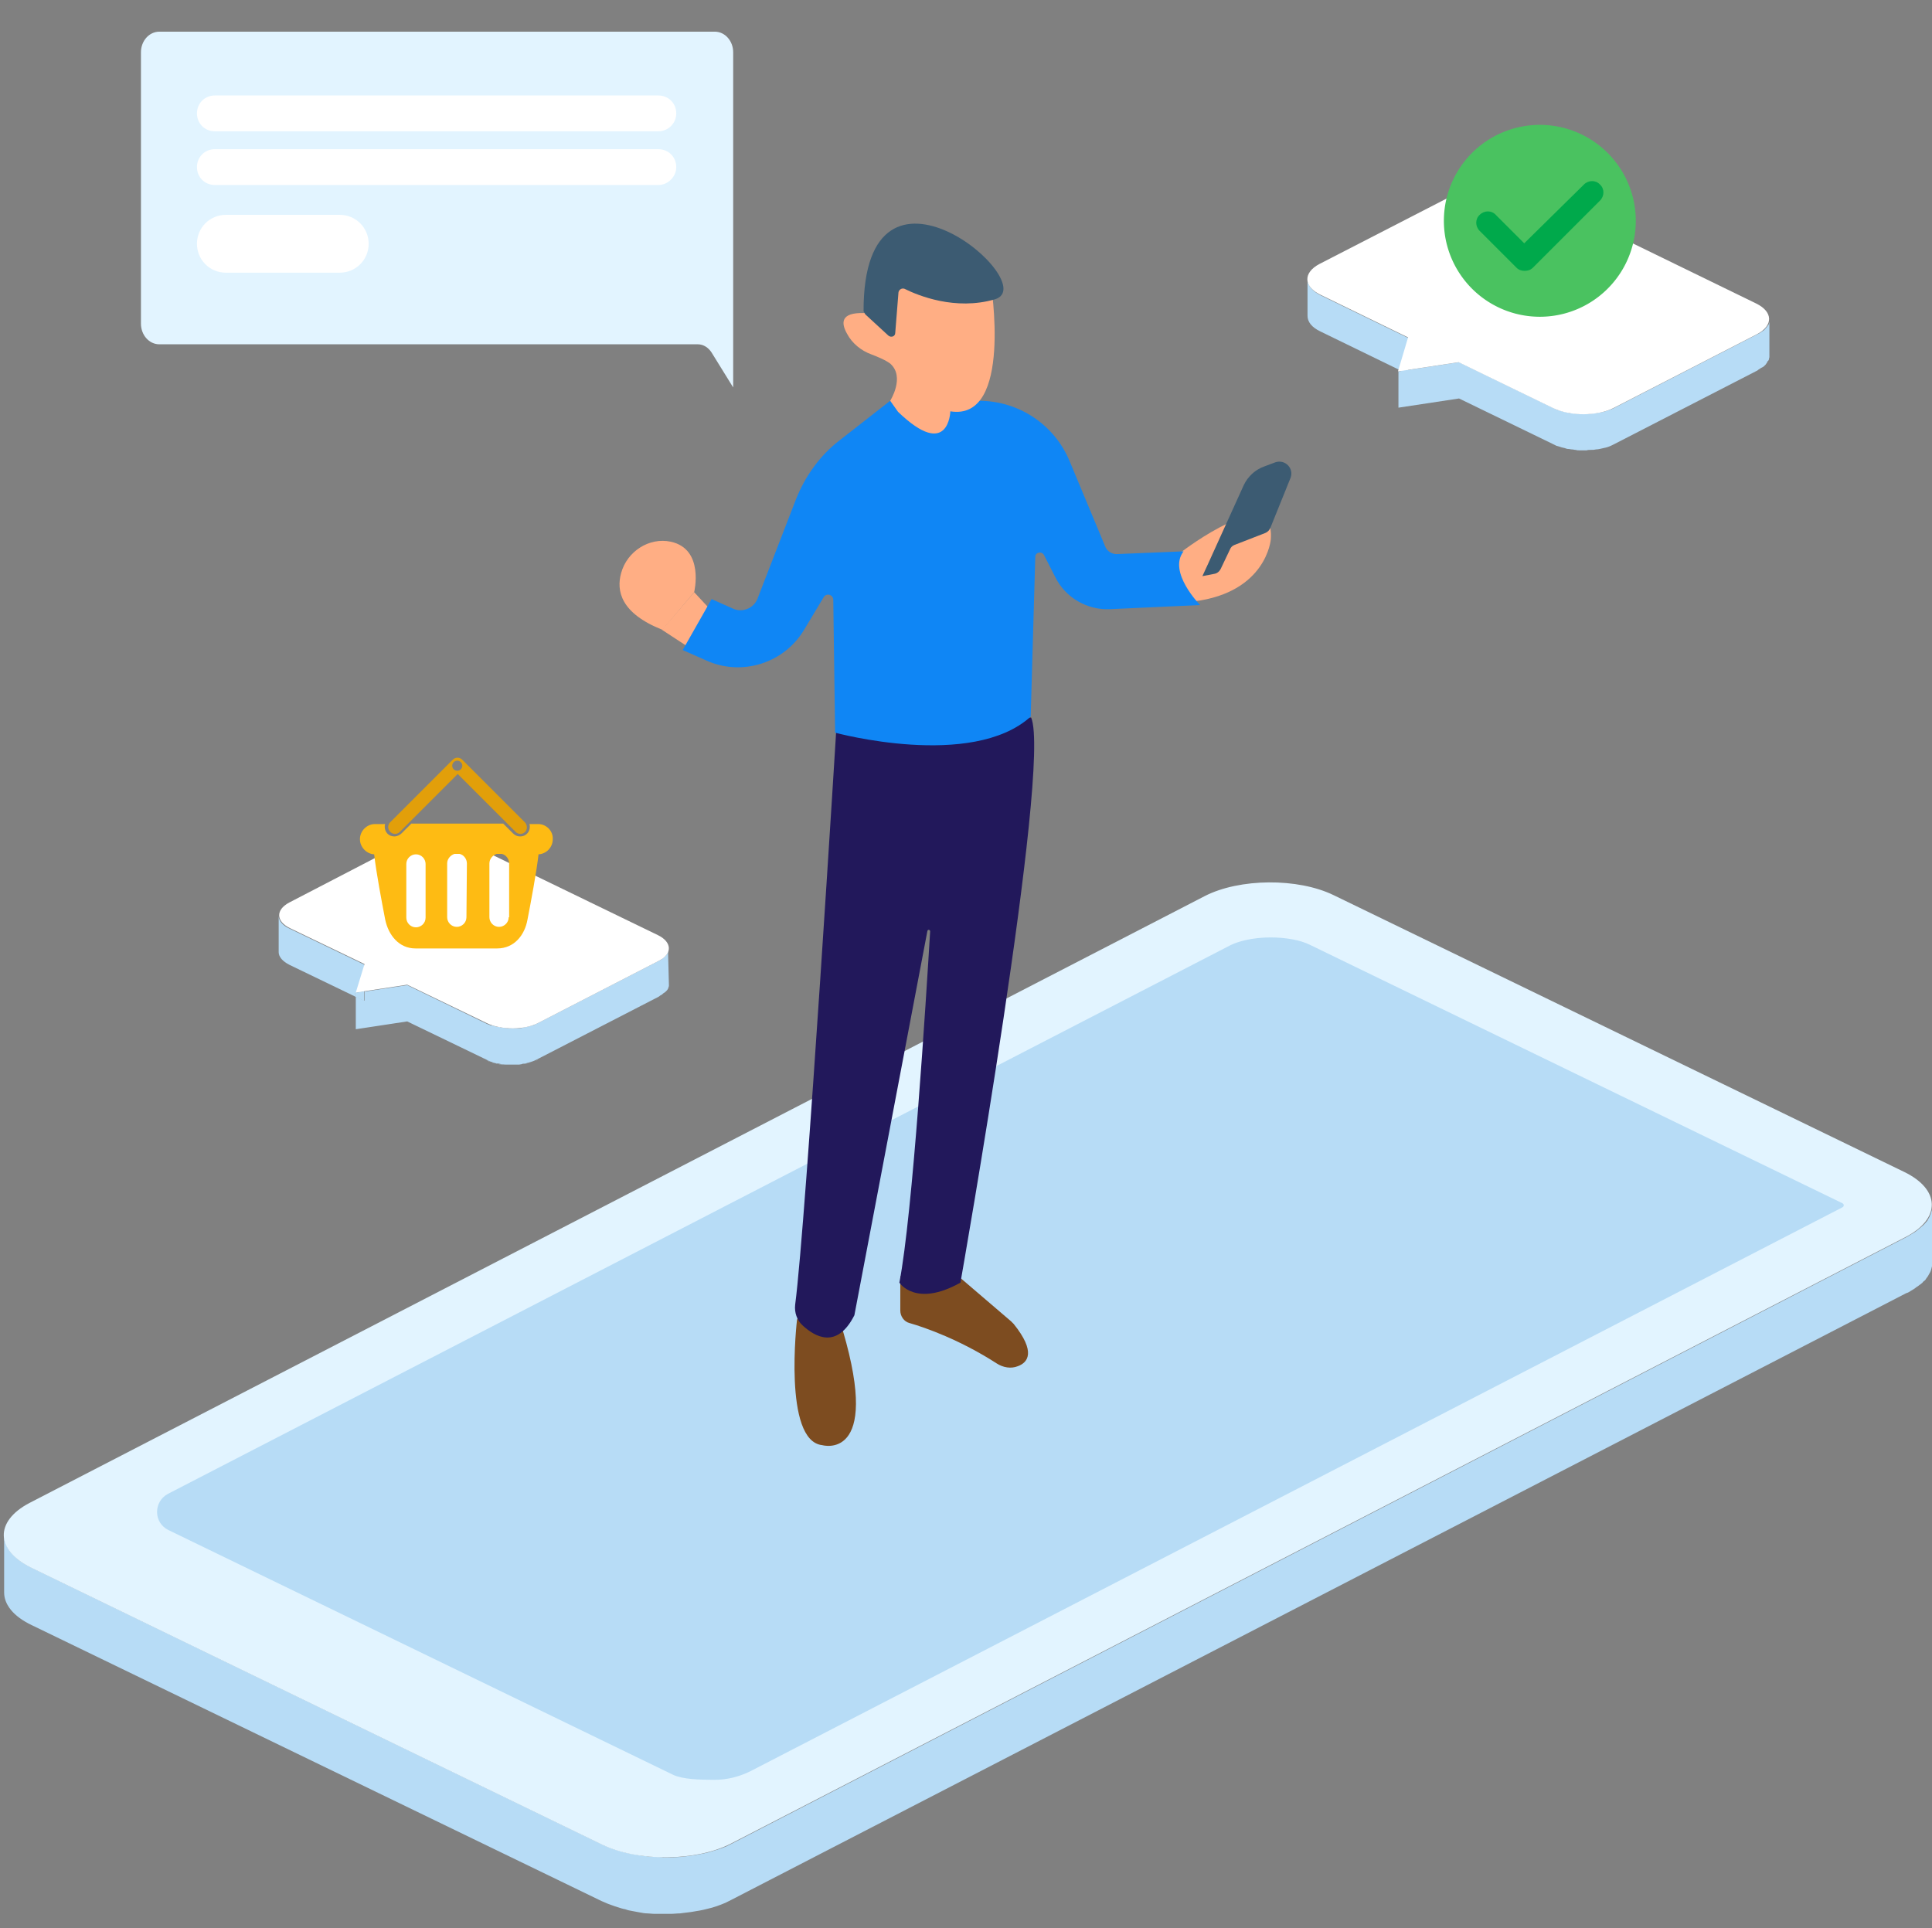 <?xml version="1.0" standalone="no"?><!DOCTYPE svg PUBLIC "-//W3C//DTD SVG 1.1//EN" "http://www.w3.org/Graphics/SVG/1.1/DTD/svg11.dtd"><svg t="1559271583402" class="icon" style="" viewBox="0 0 1026 1024" version="1.1" xmlns="http://www.w3.org/2000/svg" p-id="3318" xmlns:xlink="http://www.w3.org/1999/xlink" width="128.25" height="128"><rect x="0" y="0" width="1026" height="1024" fill="#808080" stroke="none"/><defs><style type="text/css"></style></defs><path d="M195.048 868.937h-0.731 0.731z" fill="#263A49" p-id="3319"></path><path d="M194.56 868.937h-1.219 1.219z" fill="#253847" p-id="3320"></path><path d="M192.853 868.937h-0.975 0.975z" fill="#243744" p-id="3321"></path><path d="M191.878 868.937s-0.244 0 0 0z" fill="#233542" p-id="3322"></path><path d="M189.196 868.693z" fill="#223340" p-id="3323"></path><path d="M189.196 868.693h-0.731 0.731z" fill="#20313E" p-id="3324"></path><path d="M187.49 868.45s-0.244 0 0 0c-0.244-0.244 0 0 0 0z" fill="#1F2F3B" p-id="3325"></path><path d="M1026.194 670.476v0.975c0 0.488 0 0.731-0.244 1.219-0.244 0.731-0.244 1.219-0.488 1.95-0.244 0.731-0.488 1.219-0.975 1.95 0 0.244-0.244 0.244-0.244 0.488-0.244 0.488-0.488 0.731-0.731 1.219l-0.244 0.244c-0.244 0.244-0.244 0.488-0.488 0.731-0.244 0.488-0.731 0.975-1.219 1.219-0.488 0.488-0.731 0.975-1.219 1.219-0.244 0.244-0.488 0.488-0.975 0.731-0.488 0.488-0.975 0.731-1.707 1.219-0.488 0.488-0.975 0.731-1.707 1.219-0.488 0.244-0.731 0.488-1.219 0.731-0.731 0.488-1.463 0.975-2.438 1.219l-624.152 322.316-2.926 1.463c-2.926 1.219-6.095 2.438-9.509 3.17-2.682 0.731-5.608 1.219-8.777 1.707l-5.851 0.731c-1.707 0-3.17 0.244-4.876 0.244h-8.533c-1.463 0-2.682-0.244-3.901-0.244s-2.682-0.244-3.901-0.488-2.682-0.488-3.901-0.731c-1.463-0.244-2.682-0.488-3.901-0.975-1.463-0.244-2.926-0.731-4.389-1.219-1.707-0.488-3.413-1.219-4.876-1.707-1.219-0.488-2.194-0.975-3.413-1.463L16.823 863.086c-9.752-4.632-14.629-10.971-14.629-17.31v-30.476c0 6.339 4.876 12.678 14.629 17.31l303.055 147.017c0.975 0.488 2.194 0.975 3.413 1.463 1.707 0.731 3.17 1.219 4.876 1.707 1.463 0.488 2.926 0.731 4.389 1.219 1.219 0.244 2.682 0.488 3.901 0.731 1.219 0.244 2.682 0.488 3.901 0.731 1.219 0.244 2.682 0.244 3.901 0.488 1.219 0 2.682 0.244 3.901 0.244 1.463 0 2.682 0 4.145 0.244h4.389c1.707 0 3.17-0.244 4.876-0.244l5.851-0.731c2.926-0.488 5.851-0.975 8.777-1.707 3.413-0.975 6.583-1.95 9.509-3.17l2.926-1.463 624.152-322.316 3.657-2.194c1.219-0.731 2.194-1.707 3.17-2.438l0.244-0.244c0.488-0.244 0.731-0.731 1.219-0.975l0.731-0.731 0.244-0.244c0.488-0.488 0.975-1.219 1.463-1.707 0 0 0.244-0.244 0.244-0.488 0.244-0.488 0.488-0.731 0.731-1.219 0-0.244 0.244-0.244 0.244-0.488s0.244-0.488 0.244-0.731c0.244-0.244 0.244-0.731 0.488-0.975v-0.244c0.244-0.731 0.488-1.219 0.488-1.95 0-0.244 0-0.731 0.244-0.975v-0.731-0.488V670.476z" fill="#B7DCF6" p-id="3326"></path><path d="M1011.322 622.446c19.017 9.265 19.505 24.625 0.975 34.377l-624.152 322.316c-18.53 9.509-49.493 9.752-68.51 0.488L16.579 832.61c-19.017-9.265-19.505-24.625-0.975-34.377l624.152-322.316c18.53-9.509 49.493-9.752 68.51-0.488l303.055 147.017z" fill="#E2F4FF" p-id="3327"></path><path d="M379.611 945.25c-8.046 0-17.067-0.244-22.187-2.682L89.478 812.617c-8.046-3.901-8.046-15.116-0.244-19.261L653.41 502.004c3.901-1.95 11.459-4.145 21.455-4.145 8.046 0 15.848 1.463 20.724 3.901l282.819 137.265c0.975 0.488 0.975 1.707 0 2.194L398.629 940.617c-5.851 2.926-12.434 4.632-19.017 4.632z" fill="#B7DCF6" p-id="3328"></path><path d="M627.81 292.815s49.493-37.79 47.055-6.339c0 0-2.194 28.038-40.716 32.914s-17.554-19.017-17.554-19.017l11.215-7.558z" fill="#FFAE84" p-id="3329"></path><path d="M423.253 700.952s-7.558 64.366 13.41 66.56c0 0 31.451 9.021 10.971-60.709-20.48-69.73-19.749-17.798-19.749-17.798l-4.632 11.947zM478.11 677.79v18.286c0 2.926 1.95 5.851 4.876 6.583 8.533 2.438 27.063 9.021 46.324 21.455 3.413 2.194 7.558 2.926 11.215 1.463 5.364-1.95 9.752-7.558-2.194-22.43l-1.463-1.463-30.476-26.088-28.282 2.194z" fill="#7D4C20" p-id="3330"></path><path d="M378.392 324.998l-9.752-10.484-17.067 19.992 13.41 8.777z" fill="#FFAE84" p-id="3331"></path><path d="M444.465 381.806s-16.335 266.484-22.187 311.101c-0.488 4.145 0.975 8.29 3.901 10.971 6.583 6.095 18.286 12.922 27.55-5.364l38.766-204.069c0.244-0.975 1.463-0.731 1.463 0.244-2.194 36.328-9.265 149.943-16.335 186.514 0 0 8.533 13.41 32.427 0 0 0 48.518-274.53 37.547-300.13l-103.131 0.731z" fill="#22185B" p-id="3332"></path><path d="M472.747 212.846l-26.819 20.968c-10.484 8.046-18.286 19.017-23.162 31.208l-20.48 52.907c-1.95 5.12-8.046 7.558-12.922 5.364l-11.459-5.12-15.36 27.063 12.678 5.608c19.017 8.533 41.448 1.219 51.931-16.579l10.24-17.067c1.463-2.438 5.12-1.463 5.12 1.463l0.975 70.461s72.655 19.749 103.863-8.533l2.438-84.846c0-2.438 3.413-3.17 4.632-0.975l6.095 11.947c5.364 10.728 16.823 17.31 28.77 16.823l48.03-2.194s-17.31-17.554-8.777-28.526l-35.596 1.463c-2.438 0-4.876-1.463-5.851-3.657l-19.017-45.592c-8.046-19.505-27.063-32.183-48.274-32.183h-47.055z" fill="#0F86F5" p-id="3333"></path><path d="M526.141 150.187s11.947 73.63-21.455 68.267c0 0-0.731 26.331-27.794 0.244l-4.145-5.851s8.046-12.678 0-19.749c0 0-2.194-1.95-9.996-4.876-5.364-1.95-10.24-5.851-12.922-10.971-3.17-5.608-3.657-11.459 9.265-10.971 23.65 0.975 15.848-23.65 15.848-23.65l51.2 7.558z" fill="#FFAE84" p-id="3334"></path><path d="M459.581 167.01l12.19 11.215c1.463 1.219 3.657 0.488 3.657-1.463l1.707-21.455c0.244-1.463 1.707-2.438 3.17-1.95 7.314 3.657 27.063 11.703 48.03 5.608 26.331-7.802-69.973-90.21-69.73 6.339 0.488 0.731 0.731 1.463 0.975 1.707z" fill="#3C5B72" p-id="3335"></path><path d="M368.64 314.514s5.608-22.918-12.434-26.819c-11.459-2.438-23.162 5.12-26.331 16.579-2.682 9.509-0.244 21.455 21.943 30.232" fill="#FFAE84" p-id="3336"></path><path d="M641.463 299.642l19.017-41.935c2.194-4.632 6.095-8.29 10.971-9.996l5.851-2.194c5.12-1.707 9.996 3.17 8.046 8.29l-10.728 26.575c-0.488 1.219-1.463 2.194-2.682 2.682l-16.335 6.339c-1.219 0.488-1.95 1.219-2.438 2.438l-4.876 10.24c-0.731 1.463-1.95 2.438-3.413 2.682l-6.339 1.219 2.926-6.339z" fill="#3C5B72" p-id="3337"></path><path d="M193.341 526.629l-4.632 0.731v1.95l-34.865-16.823c-3.901-1.95-5.851-4.389-5.851-6.827v-19.261c0 2.438 1.95 5.12 5.851 6.827l39.497 19.017v14.385z" fill="#B7DCF6" p-id="3338"></path><path d="M193.341 531.505l-4.632-2.194v-1.95l4.632-0.731z" fill="#B7DCF6" p-id="3339"></path><path d="M355.23 522.971v0.731c0 0.244-0.244 0.488-0.244 0.731 0 0.244-0.244 0.488-0.244 0.731-0.244 0.244-0.244 0.488-0.488 0.731l-0.731 0.731c-0.244 0.244-0.488 0.488-0.975 0.731-0.488 0.244-0.731 0.731-1.219 0.975-0.488 0.244-0.975 0.488-1.463 0.975l-63.878 32.914-1.463 0.731c-0.488 0.244-0.975 0.488-1.707 0.731-1.463 0.488-2.926 0.975-4.632 1.219-0.244 0-0.731 0-0.975 0.244-0.488 0-0.975 0.244-1.463 0.244h-7.314c-1.219 0-2.438-0.244-3.413-0.488-0.488 0-0.975-0.244-1.707-0.244h-0.244c-0.488-0.244-0.975-0.244-1.463-0.488-0.488-0.244-0.975-0.244-1.463-0.488l-1.463-0.731-42.423-20.48-27.307 4.145v-17.31l4.632 2.194v-4.876l22.674-3.413L258.438 543.695c0.488 0.244 0.975 0.488 1.219 0.488 0.488 0.244 0.975 0.488 1.707 0.488h0.244c0.244 0 0.488 0.244 0.975 0.244 0.731 0.244 1.463 0.488 2.194 0.488h0.244c0.244 0 0.488 0 0.731 0.244 1.219 0.244 2.682 0.244 3.901 0.488h5.851c0.731 0 1.219 0 1.707-0.244 1.219-0.244 2.194-0.488 3.413-0.731 0.731-0.244 1.219-0.244 1.707-0.488h0.244c0.488-0.244 0.975-0.244 1.463-0.488 0 0 0.244 0 0.244-0.244 0.488-0.244 0.731-0.244 1.219-0.488l63.878-32.914 1.463-0.731c0.488-0.244 0.975-0.731 1.219-0.975 0.244-0.244 0.731-0.488 0.975-0.731l0.731-0.731c0.244-0.244 0.244-0.488 0.488-0.731 0.244-0.244 0.244-0.488 0.244-0.731 0-0.244 0.244-0.488 0.244-0.731v-0.731l0.488 18.53z" fill="#B7DCF6" p-id="3340"></path><path d="M258.438 562.956l1.463 0.731h-0.244c-0.488-0.244-0.975-0.488-1.219-0.731zM261.364 564.175c0.488 0.244 0.975 0.244 1.463 0.488-0.488 0-0.731-0.244-1.219-0.244 0-0.244-0.244-0.244-0.244-0.244zM263.07 564.663c0.488 0.244 0.975 0.244 1.707 0.244-0.488 0-0.975-0.244-1.219-0.244h-0.488zM264.777 565.15c1.219 0.244 2.194 0.488 3.413 0.488-0.488 0-0.975 0-1.463-0.244-0.488 0-0.975-0.244-1.463-0.244h-0.488zM274.286 565.638h1.219-1.219zM277.943 565.15c0.731-0.244 1.707-0.244 2.438-0.488-0.731 0.244-1.463 0.488-2.438 0.488zM280.381 564.663l2.194-0.731c-0.488 0.244-1.219 0.488-1.707 0.488-0.244 0.244-0.244 0.244-0.488 0.244zM285.745 562.712c-0.244 0.244-0.731 0.488-1.219 0.488h-0.244c0.488 0 0.975-0.244 1.463-0.488zM193.341 531.505l-4.632-2.194v-1.95l4.632-0.731zM258.438 543.695c0.975 0.488 1.95 0.975 2.926 1.219-0.488-0.244-1.219-0.488-1.707-0.488-0.488-0.488-0.975-0.488-1.219-0.731zM261.364 544.914c0.488 0.244 0.731 0.244 1.219 0.244-0.244 0-0.488-0.244-0.975-0.244h-0.244zM264.777 545.646c0.244 0 0.731 0.244 0.975 0.244-0.244 0-0.488 0-0.731-0.244h-0.244zM274.286 546.377h1.219-1.219zM275.505 546.133c0.731 0 1.219-0.244 1.95-0.244-0.731 0.244-1.219 0.244-1.95 0.244zM277.455 545.89c0.975-0.244 1.707-0.244 2.438-0.488-0.731 0.244-1.707 0.488-2.438 0.488zM279.893 545.402h0zM280.137 545.402c0.731-0.244 1.707-0.488 2.438-0.731-0.488 0.244-1.219 0.488-1.707 0.488-0.244 0.244-0.488 0.244-0.731 0.244zM285.745 543.451c-0.244 0.244-0.731 0.488-1.219 0.488 0 0-0.244 0-0.244 0.244l1.463-0.731z" fill="#B7DCF6" p-id="3341"></path><path d="M349.379 496.64c7.558 3.657 7.802 9.996 0.488 13.653l-63.878 32.914c-7.314 3.901-19.749 3.901-27.307 0.244l-42.423-20.48-27.307 4.145 4.632-15.116-39.497-19.017c-7.558-3.657-7.802-9.752-0.488-13.653L217.478 446.171c7.314-3.901 19.749-3.901 27.307-0.244l104.594 50.712z" fill="#FFFFFF" p-id="3342"></path><path d="M285.745 437.638h-4.632c0.244 0.488 0.244 0.975 0.244 1.463 0 1.463-0.488 2.682-1.463 3.657-0.975 0.975-2.194 1.463-3.657 1.463s-2.682-0.488-3.901-1.707l-5.12-5.12h-48.762l-5.12 5.12c-0.975 0.975-2.438 1.707-3.901 1.707-1.463 0-2.682-0.488-3.657-1.463-0.975-0.975-1.463-2.438-1.463-3.657 0-0.488 0-0.975 0.244-1.463h-5.364c-4.389 0-8.046 3.657-8.046 8.046 0 4.145 3.413 7.802 7.558 8.046 0.975 9.021 4.145 25.844 5.851 34.621 1.707 8.29 7.314 15.36 16.091 15.36h43.398c9.021 0 14.629-7.07 16.091-15.36 1.707-8.777 4.876-25.6 5.851-34.621 4.145-0.244 7.558-3.657 7.558-8.046 0.244-4.389-3.413-8.046-7.802-8.046z m-59.733 49.737c0 2.926-2.438 5.12-5.12 5.12-2.926 0-5.12-2.438-5.12-5.12v-28.526c0-2.926 2.438-5.12 5.12-5.12 2.926 0 5.12 2.438 5.12 5.12v28.526z m21.699-0.244c0 2.926-2.438 5.12-5.12 5.12-2.926 0-5.12-2.438-5.12-5.12v-28.526c0-2.438 1.707-4.389 3.901-5.12h2.682c2.194 0.488 3.901 2.682 3.901 5.12l-0.244 28.526z m22.43 0c0 2.926-2.438 5.12-5.12 5.12-2.926 0-5.12-2.438-5.12-5.12v-28.526c0-2.438 1.707-4.389 3.901-5.12h2.682c2.194 0.488 3.901 2.682 3.901 5.12v28.526h-0.244z" fill="#FEBB13" p-id="3343"></path><path d="M278.674 436.663l-33.158-33.158c-1.463-1.463-3.657-1.463-5.12 0L207.238 436.663c-1.463 1.463-1.463 3.657 0 5.12 1.463 1.463 3.657 1.463 5.12 0l30.72-30.72 30.72 30.72c1.463 1.463 3.657 1.463 5.12 0 1.219-1.463 1.219-3.657-0.244-5.12z m-35.84-27.307c-1.463 0-2.682-1.219-2.682-2.682 0-1.463 1.219-2.682 2.682-2.682 1.463 0 2.682 1.219 2.682 2.682 0 1.463-1.219 2.682-2.682 2.682z" fill="#E29F0A" p-id="3344"></path><path d="M747.764 198.705l-46.568-22.674c-4.632-2.194-6.827-5.12-6.827-8.29v-19.261c0 2.926 2.438 6.095 6.827 8.29l46.568 22.674v19.261z" fill="#B7DCF6" p-id="3345"></path><path d="M939.642 188.709v0.975c0 0.244-0.244 0.731-0.244 0.975v0.244c0 0.244-0.244 0.244-0.244 0.488 0 0 0 0.244-0.244 0.244 0 0 0 0.244-0.244 0.244 0 0.244-0.244 0.244-0.244 0.488v0.244l-0.244 0.244c-0.244 0.244-0.244 0.488-0.488 0.731l-0.975 0.975c-0.244 0.244-0.731 0.488-1.219 0.731-0.244 0-0.244 0.244-0.488 0.244 0 0-0.244 0-0.244 0.244-0.488 0.244-0.975 0.488-1.463 0.975l-75.825 39.01-1.463 0.731c-1.463 0.731-2.926 1.219-4.389 1.463-1.219 0.244-2.682 0.731-4.145 0.731-0.975 0.244-1.707 0.244-2.682 0.244-0.731 0-1.463 0-2.194 0.244H838.705c-0.731 0-1.219 0-1.95-0.244-0.731 0-1.219-0.244-1.95-0.244-0.731 0-1.219-0.244-1.95-0.244-0.731 0-1.219-0.244-1.95-0.488-0.731-0.244-1.463-0.244-1.95-0.488-0.731-0.244-1.463-0.488-2.438-0.731l-1.463-0.731-50.225-24.381-32.183 4.876v-19.261l32.183-4.876 50.225 24.381 1.463 0.731c0.731 0.244 1.463 0.488 2.438 0.731 0.731 0.244 1.463 0.488 1.95 0.488 0.731 0.244 1.219 0.244 1.95 0.488 0.488 0.244 1.219 0.244 1.95 0.244 0.731 0 1.219 0.244 1.95 0.244 0.731 0 1.219 0 1.95 0.244h3.901c0.731 0 1.463 0 2.194-0.244 0.975 0 1.95-0.244 2.682-0.244 1.463-0.244 2.682-0.488 4.145-0.731 1.463-0.488 3.17-0.975 4.389-1.463l1.463-0.731 75.825-39.01c0.731-0.244 1.219-0.731 1.707-0.975 0.244-0.244 0.488-0.244 0.731-0.488 0.244-0.244 0.488-0.244 0.731-0.488 0.488-0.244 0.731-0.731 0.975-0.975l0.488-0.488c0-0.244 0.244-0.244 0.244-0.244 0.244-0.244 0.244-0.488 0.488-0.731 0 0 0-0.244 0.244-0.244 0 0 0-0.244 0.244-0.244 0-0.244 0.244-0.488 0.244-0.731 0-0.244 0.244-0.731 0.244-0.975v-0.975 18.773z" fill="#B7DCF6" p-id="3346"></path><path d="M932.571 161.158c9.021 4.389 9.265 11.703 0.488 16.335l-75.825 39.01c-8.777 4.632-23.406 4.632-32.427 0.244l-50.225-24.381-32.183 4.876 5.364-18.042-46.568-22.674c-9.021-4.389-9.265-11.703-0.488-16.335l75.825-39.01c8.777-4.632 23.406-4.632 32.427-0.244l123.611 60.221z" fill="#FFFFFF" p-id="3347"></path><path d="M817.737 117.272m-50.956 0a50.956 50.956 0 1 0 101.912 0 50.956 50.956 0 1 0-101.912 0Z" fill="#4AC260" p-id="3348"></path><path d="M849.676 106.545l-35.596 35.596c-1.219 1.219-2.682 1.707-4.389 1.707-1.463 0-3.17-0.488-4.389-1.707l-19.505-19.505c-2.438-2.438-2.438-6.339 0-8.533 2.438-2.438 6.339-2.438 8.533 0L809.448 129.219l31.695-31.208c2.438-2.438 6.339-2.438 8.533 0 2.438 2.194 2.438 6.095 0 8.533z" fill="#4AC260" p-id="3349"></path><path d="M849.676 106.545l-35.596 35.596c-1.219 1.219-2.682 1.707-4.389 1.707s-3.17-0.488-4.389-1.707l-19.505-19.505c-2.438-2.438-2.438-6.339 0-8.533 2.438-2.438 6.339-2.438 8.533 0L809.448 129.219l31.695-31.208c2.438-2.438 6.339-2.438 8.533 0 2.438 2.194 2.438 6.095 0 8.533z" fill="#00A94B" p-id="3350"></path><path d="M389.364 27.794v177.981l-11.459-18.53c-1.707-2.682-4.389-4.389-7.314-4.389H84.602c-5.364 0-9.752-4.876-9.752-10.971V27.794c0-6.095 4.389-10.971 9.752-10.971h295.01c5.364 0 9.752 4.876 9.752 10.971z" fill="#E2F4FF" p-id="3351"></path><path d="M349.623 69.73H114.103c-5.364 0-9.509-4.145-9.509-9.509s4.145-9.509 9.509-9.509h235.52c5.364 0 9.509 4.145 9.509 9.509s-4.389 9.509-9.509 9.509zM349.623 98.255H114.103c-5.364 0-9.509-4.145-9.509-9.509s4.145-9.509 9.509-9.509h235.52c5.364 0 9.509 4.145 9.509 9.509 0 5.12-4.389 9.509-9.509 9.509zM180.419 144.823H119.954c-8.533 0-15.36-6.827-15.36-15.36s6.827-15.36 15.36-15.36H180.419c8.533 0 15.36 6.827 15.36 15.36s-6.827 15.36-15.36 15.36z" fill="#FFFFFF" p-id="3352"></path></svg>